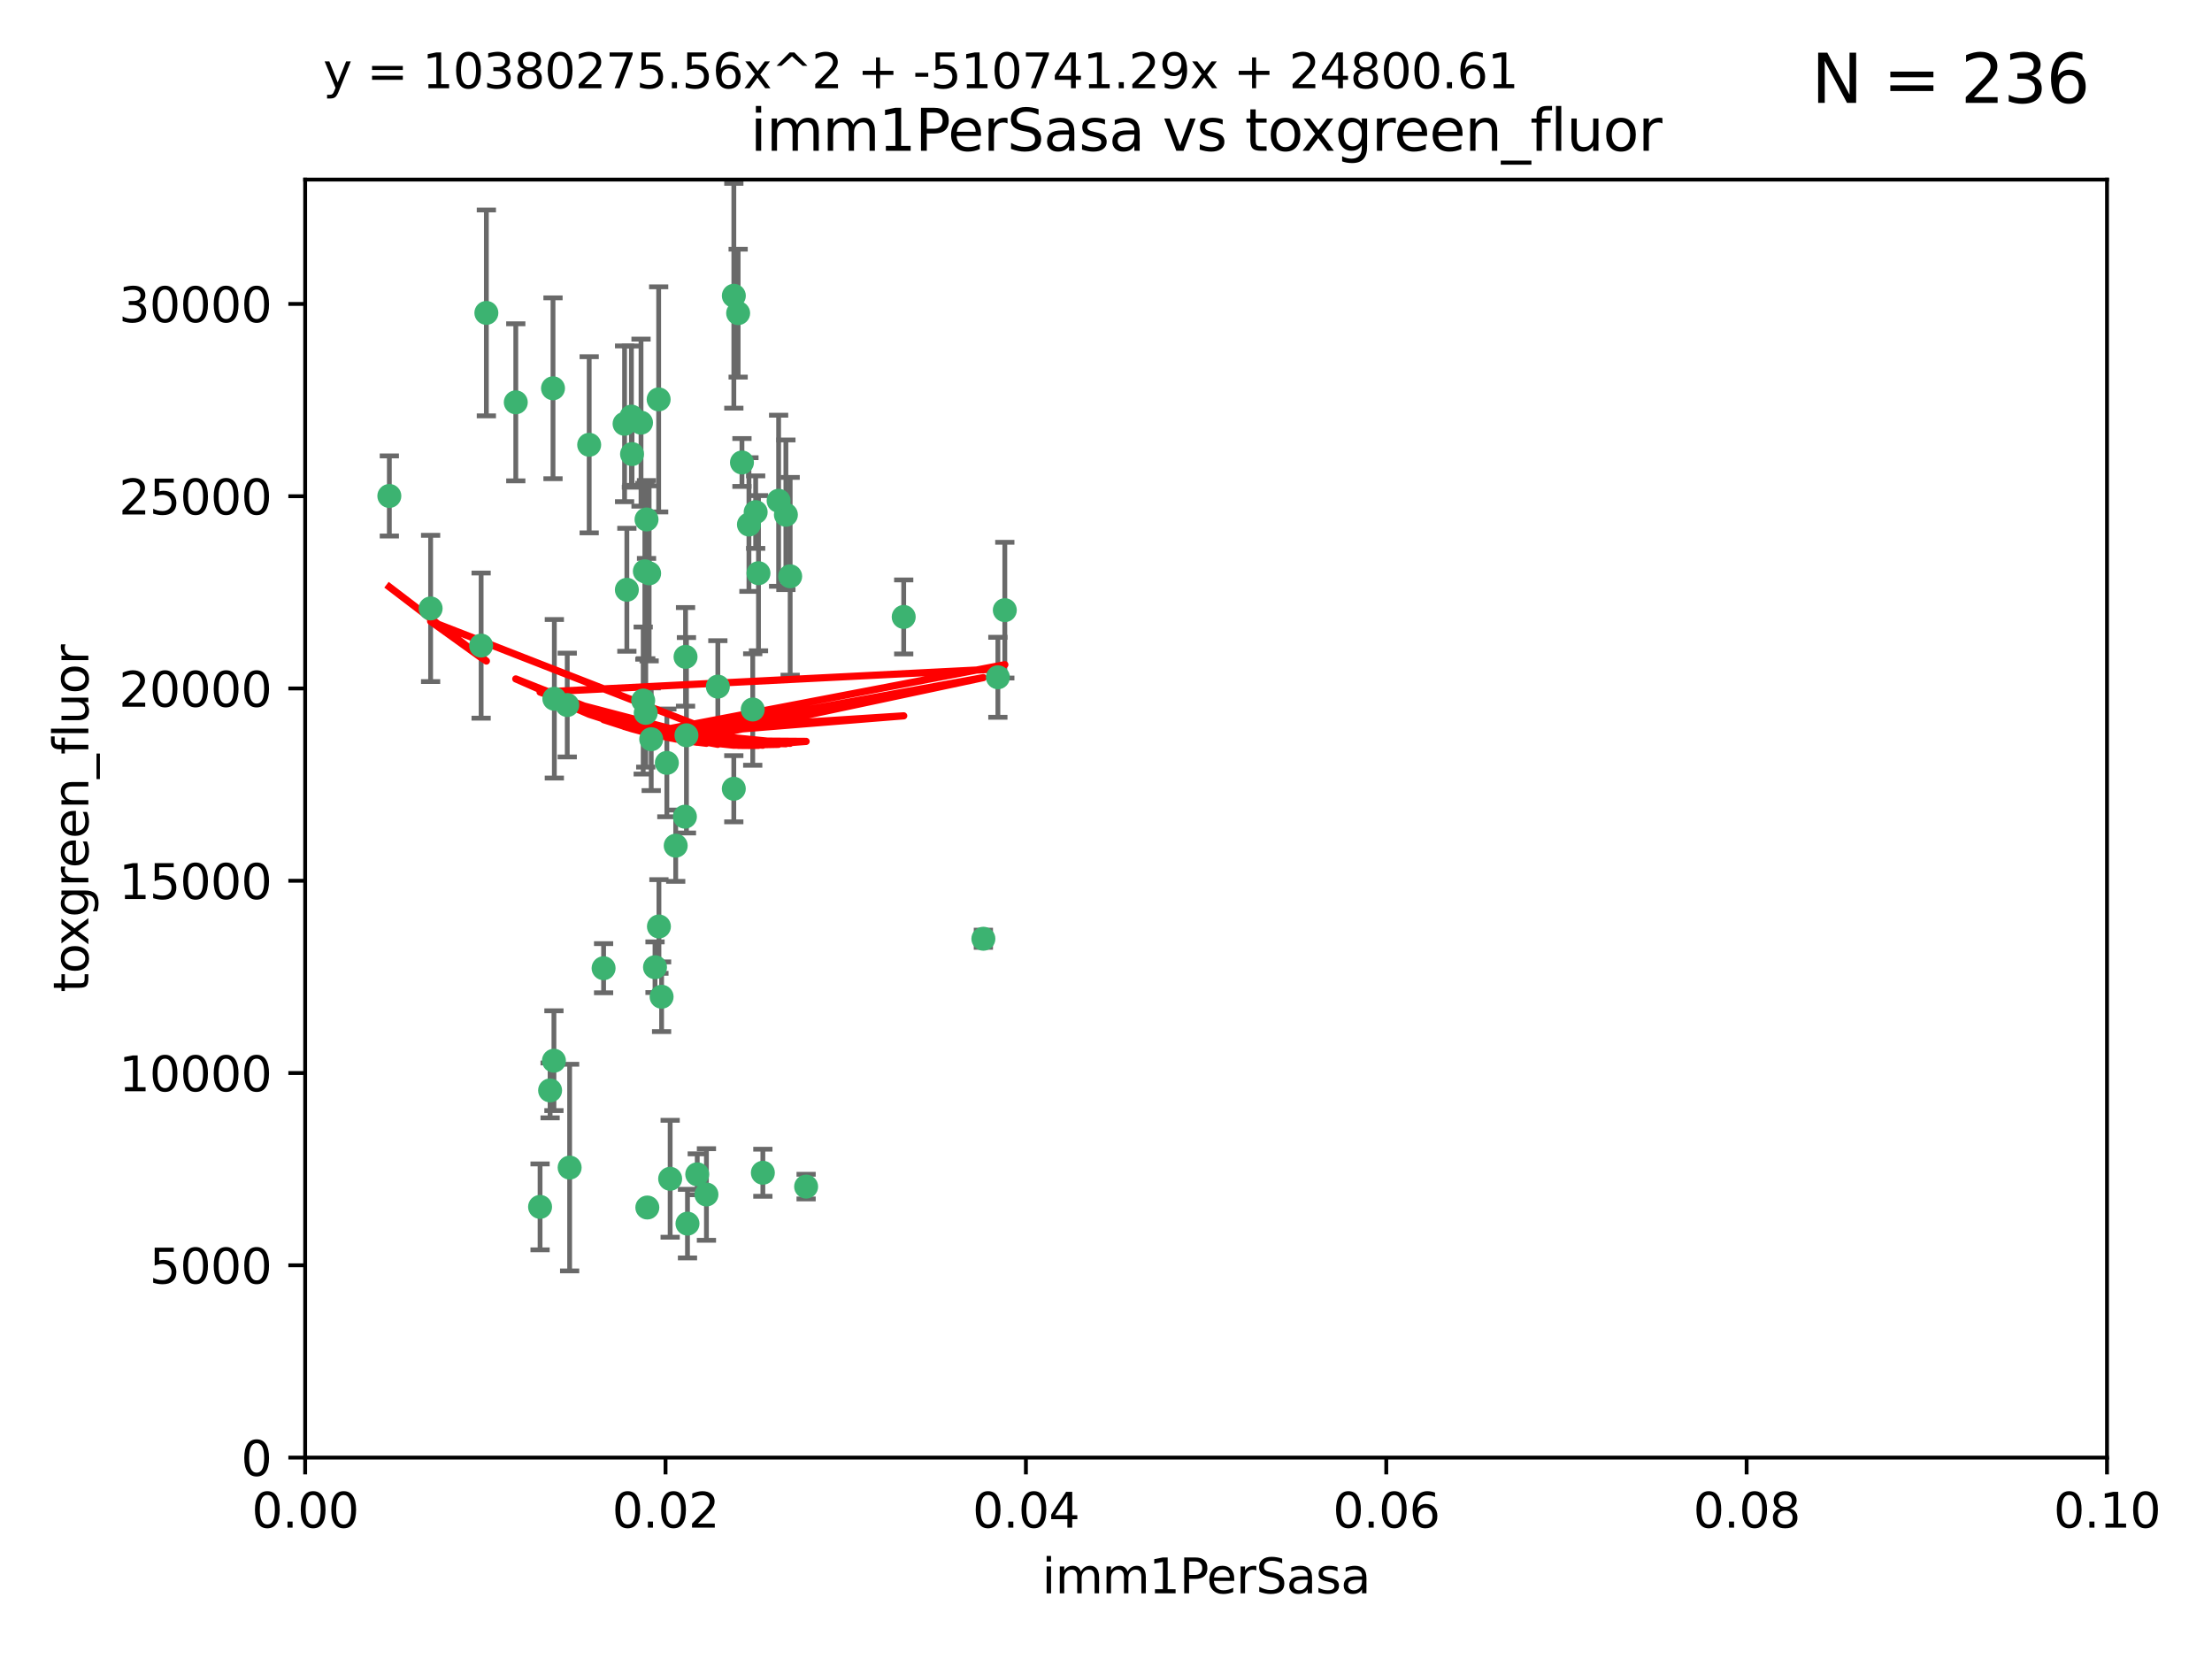 <?xml version="1.0" encoding="utf-8" standalone="no"?>
<!DOCTYPE svg PUBLIC "-//W3C//DTD SVG 1.1//EN"
  "http://www.w3.org/Graphics/SVG/1.1/DTD/svg11.dtd">
<svg xmlns:xlink="http://www.w3.org/1999/xlink" width="460.8pt" height="345.6pt" viewBox="0 0 460.8 345.6" xmlns="http://www.w3.org/2000/svg" version="1.1">
 <defs>
  <style type="text/css">*{stroke-linejoin: round; stroke-linecap: butt}</style>
 </defs>
 <g id="figure_1">
  <g id="patch_1">
   <path d="M 0 345.6 
L 460.8 345.6 
L 460.8 0 
L 0 0 
z
" style="fill: #ffffff"/>
  </g>
  <g id="axes_1">
   <g id="patch_2">
    <path d="M 63.571 303.64 
L 438.93 303.64 
L 438.93 37.411 
L 63.571 37.411 
z
" style="fill: #ffffff"/>
   </g>
   <g id="PathCollection_1">
    <defs>
     <path id="m5481ff909d" d="M 0 1.118 
C 0.297 1.118 0.581 1 0.791 0.791 
C 1 0.581 1.118 0.297 1.118 0 
C 1.118 -0.297 1 -0.581 0.791 -0.791 
C 0.581 -1 0.297 -1.118 0 -1.118 
C -0.297 -1.118 -0.581 -1 -0.791 -0.791 
C -1 -0.581 -1.118 -0.297 -1.118 0 
C -1.118 0.297 -1 0.581 -0.791 0.791 
C -0.581 1 -0.297 1.118 0 1.118 
z
" style="stroke: #3cb371"/>
    </defs>
    <g clip-path="url(#p8c38cd31a0)">
     <use xlink:href="#m5481ff909d" x="81.107" y="103.319" style="fill: #3cb371; stroke: #3cb371"/>
     <use xlink:href="#m5481ff909d" x="101.319" y="65.184" style="fill: #3cb371; stroke: #3cb371"/>
     <use xlink:href="#m5481ff909d" x="100.227" y="134.491" style="fill: #3cb371; stroke: #3cb371"/>
     <use xlink:href="#m5481ff909d" x="89.706" y="126.749" style="fill: #3cb371; stroke: #3cb371"/>
     <use xlink:href="#m5481ff909d" x="156.017" y="109.268" style="fill: #3cb371; stroke: #3cb371"/>
     <use xlink:href="#m5481ff909d" x="137.211" y="83.201" style="fill: #3cb371; stroke: #3cb371"/>
     <use xlink:href="#m5481ff909d" x="107.447" y="83.811" style="fill: #3cb371; stroke: #3cb371"/>
     <use xlink:href="#m5481ff909d" x="130.11" y="88.286" style="fill: #3cb371; stroke: #3cb371"/>
     <use xlink:href="#m5481ff909d" x="149.54" y="143.039" style="fill: #3cb371; stroke: #3cb371"/>
     <use xlink:href="#m5481ff909d" x="130.587" y="122.859" style="fill: #3cb371; stroke: #3cb371"/>
     <use xlink:href="#m5481ff909d" x="164.607" y="120.054" style="fill: #3cb371; stroke: #3cb371"/>
     <use xlink:href="#m5481ff909d" x="134.683" y="108.214" style="fill: #3cb371; stroke: #3cb371"/>
     <use xlink:href="#m5481ff909d" x="162.201" y="104.315" style="fill: #3cb371; stroke: #3cb371"/>
     <use xlink:href="#m5481ff909d" x="152.872" y="61.614" style="fill: #3cb371; stroke: #3cb371"/>
     <use xlink:href="#m5481ff909d" x="133.991" y="145.935" style="fill: #3cb371; stroke: #3cb371"/>
     <use xlink:href="#m5481ff909d" x="133.537" y="88.045" style="fill: #3cb371; stroke: #3cb371"/>
     <use xlink:href="#m5481ff909d" x="115.202" y="80.887" style="fill: #3cb371; stroke: #3cb371"/>
     <use xlink:href="#m5481ff909d" x="135.226" y="119.44" style="fill: #3cb371; stroke: #3cb371"/>
     <use xlink:href="#m5481ff909d" x="131.665" y="94.593" style="fill: #3cb371; stroke: #3cb371"/>
     <use xlink:href="#m5481ff909d" x="157.418" y="106.684" style="fill: #3cb371; stroke: #3cb371"/>
     <use xlink:href="#m5481ff909d" x="125.739" y="201.695" style="fill: #3cb371; stroke: #3cb371"/>
     <use xlink:href="#m5481ff909d" x="131.536" y="86.787" style="fill: #3cb371; stroke: #3cb371"/>
     <use xlink:href="#m5481ff909d" x="118.666" y="243.228" style="fill: #3cb371; stroke: #3cb371"/>
     <use xlink:href="#m5481ff909d" x="154.563" y="96.341" style="fill: #3cb371; stroke: #3cb371"/>
     <use xlink:href="#m5481ff909d" x="158.007" y="119.409" style="fill: #3cb371; stroke: #3cb371"/>
     <use xlink:href="#m5481ff909d" x="153.769" y="65.233" style="fill: #3cb371; stroke: #3cb371"/>
     <use xlink:href="#m5481ff909d" x="118.169" y="146.874" style="fill: #3cb371; stroke: #3cb371"/>
     <use xlink:href="#m5481ff909d" x="136.451" y="201.487" style="fill: #3cb371; stroke: #3cb371"/>
     <use xlink:href="#m5481ff909d" x="143.216" y="254.906" style="fill: #3cb371; stroke: #3cb371"/>
     <use xlink:href="#m5481ff909d" x="142.811" y="136.835" style="fill: #3cb371; stroke: #3cb371"/>
     <use xlink:href="#m5481ff909d" x="163.716" y="107.234" style="fill: #3cb371; stroke: #3cb371"/>
     <use xlink:href="#m5481ff909d" x="138.918" y="158.921" style="fill: #3cb371; stroke: #3cb371"/>
     <use xlink:href="#m5481ff909d" x="112.506" y="251.417" style="fill: #3cb371; stroke: #3cb371"/>
     <use xlink:href="#m5481ff909d" x="207.877" y="141.091" style="fill: #3cb371; stroke: #3cb371"/>
     <use xlink:href="#m5481ff909d" x="209.321" y="127.107" style="fill: #3cb371; stroke: #3cb371"/>
     <use xlink:href="#m5481ff909d" x="134.851" y="251.547" style="fill: #3cb371; stroke: #3cb371"/>
     <use xlink:href="#m5481ff909d" x="140.762" y="176.169" style="fill: #3cb371; stroke: #3cb371"/>
     <use xlink:href="#m5481ff909d" x="152.865" y="164.309" style="fill: #3cb371; stroke: #3cb371"/>
     <use xlink:href="#m5481ff909d" x="114.597" y="227.152" style="fill: #3cb371; stroke: #3cb371"/>
     <use xlink:href="#m5481ff909d" x="137.267" y="193.002" style="fill: #3cb371; stroke: #3cb371"/>
     <use xlink:href="#m5481ff909d" x="188.259" y="128.518" style="fill: #3cb371; stroke: #3cb371"/>
     <use xlink:href="#m5481ff909d" x="134.52" y="148.507" style="fill: #3cb371; stroke: #3cb371"/>
     <use xlink:href="#m5481ff909d" x="147.163" y="248.836" style="fill: #3cb371; stroke: #3cb371"/>
     <use xlink:href="#m5481ff909d" x="142.999" y="153.171" style="fill: #3cb371; stroke: #3cb371"/>
     <use xlink:href="#m5481ff909d" x="204.855" y="195.558" style="fill: #3cb371; stroke: #3cb371"/>
     <use xlink:href="#m5481ff909d" x="137.823" y="207.64" style="fill: #3cb371; stroke: #3cb371"/>
     <use xlink:href="#m5481ff909d" x="156.807" y="147.801" style="fill: #3cb371; stroke: #3cb371"/>
     <use xlink:href="#m5481ff909d" x="167.929" y="247.192" style="fill: #3cb371; stroke: #3cb371"/>
     <use xlink:href="#m5481ff909d" x="142.68" y="170.133" style="fill: #3cb371; stroke: #3cb371"/>
     <use xlink:href="#m5481ff909d" x="115.394" y="220.964" style="fill: #3cb371; stroke: #3cb371"/>
     <use xlink:href="#m5481ff909d" x="115.48" y="145.567" style="fill: #3cb371; stroke: #3cb371"/>
     <use xlink:href="#m5481ff909d" x="122.738" y="92.655" style="fill: #3cb371; stroke: #3cb371"/>
     <use xlink:href="#m5481ff909d" x="134.334" y="119.004" style="fill: #3cb371; stroke: #3cb371"/>
     <use xlink:href="#m5481ff909d" x="158.917" y="244.305" style="fill: #3cb371; stroke: #3cb371"/>
     <use xlink:href="#m5481ff909d" x="139.605" y="245.561" style="fill: #3cb371; stroke: #3cb371"/>
     <use xlink:href="#m5481ff909d" x="145.249" y="244.625" style="fill: #3cb371; stroke: #3cb371"/>
     <use xlink:href="#m5481ff909d" x="135.66" y="153.996" style="fill: #3cb371; stroke: #3cb371"/>
    </g>
   </g>
   <g id="matplotlib.axis_1">
    <g id="xtick_1">
     <g id="line2d_1">
      <defs>
       <path id="mabc8b69a70" d="M 0 0 
L 0 3.5 
" style="stroke: #000000; stroke-width: 0.8"/>
      </defs>
      <g>
       <use xlink:href="#mabc8b69a70" x="63.571" y="303.64" style="stroke: #000000; stroke-width: 0.8"/>
      </g>
     </g>
     <g id="text_1">
      <!-- 0.00 -->
      <g transform="translate(52.438 318.238)scale(0.1 -0.1)">
       <defs>
        <path id="DejaVuSans-30" d="M 2034 4250 
Q 1547 4250 1301 3770 
Q 1056 3291 1056 2328 
Q 1056 1369 1301 889 
Q 1547 409 2034 409 
Q 2525 409 2770 889 
Q 3016 1369 3016 2328 
Q 3016 3291 2770 3770 
Q 2525 4250 2034 4250 
z
M 2034 4750 
Q 2819 4750 3233 4129 
Q 3647 3509 3647 2328 
Q 3647 1150 3233 529 
Q 2819 -91 2034 -91 
Q 1250 -91 836 529 
Q 422 1150 422 2328 
Q 422 3509 836 4129 
Q 1250 4750 2034 4750 
z
" transform="scale(0.016)"/>
        <path id="DejaVuSans-2e" d="M 684 794 
L 1344 794 
L 1344 0 
L 684 0 
L 684 794 
z
" transform="scale(0.016)"/>
       </defs>
       <use xlink:href="#DejaVuSans-30"/>
       <use xlink:href="#DejaVuSans-2e" x="63.623"/>
       <use xlink:href="#DejaVuSans-30" x="95.41"/>
       <use xlink:href="#DejaVuSans-30" x="159.033"/>
      </g>
     </g>
    </g>
    <g id="xtick_2">
     <g id="line2d_2">
      <g>
       <use xlink:href="#mabc8b69a70" x="138.643" y="303.64" style="stroke: #000000; stroke-width: 0.8"/>
      </g>
     </g>
     <g id="text_2">
      <!-- 0.02 -->
      <g transform="translate(127.51 318.238)scale(0.1 -0.1)">
       <defs>
        <path id="DejaVuSans-32" d="M 1228 531 
L 3431 531 
L 3431 0 
L 469 0 
L 469 531 
Q 828 903 1448 1529 
Q 2069 2156 2228 2338 
Q 2531 2678 2651 2914 
Q 2772 3150 2772 3378 
Q 2772 3750 2511 3984 
Q 2250 4219 1831 4219 
Q 1534 4219 1204 4116 
Q 875 4013 500 3803 
L 500 4441 
Q 881 4594 1212 4672 
Q 1544 4750 1819 4750 
Q 2544 4750 2975 4387 
Q 3406 4025 3406 3419 
Q 3406 3131 3298 2873 
Q 3191 2616 2906 2266 
Q 2828 2175 2409 1742 
Q 1991 1309 1228 531 
z
" transform="scale(0.016)"/>
       </defs>
       <use xlink:href="#DejaVuSans-30"/>
       <use xlink:href="#DejaVuSans-2e" x="63.623"/>
       <use xlink:href="#DejaVuSans-30" x="95.41"/>
       <use xlink:href="#DejaVuSans-32" x="159.033"/>
      </g>
     </g>
    </g>
    <g id="xtick_3">
     <g id="line2d_3">
      <g>
       <use xlink:href="#mabc8b69a70" x="213.715" y="303.64" style="stroke: #000000; stroke-width: 0.8"/>
      </g>
     </g>
     <g id="text_3">
      <!-- 0.04 -->
      <g transform="translate(202.582 318.238)scale(0.1 -0.1)">
       <defs>
        <path id="DejaVuSans-34" d="M 2419 4116 
L 825 1625 
L 2419 1625 
L 2419 4116 
z
M 2253 4666 
L 3047 4666 
L 3047 1625 
L 3713 1625 
L 3713 1100 
L 3047 1100 
L 3047 0 
L 2419 0 
L 2419 1100 
L 313 1100 
L 313 1709 
L 2253 4666 
z
" transform="scale(0.016)"/>
       </defs>
       <use xlink:href="#DejaVuSans-30"/>
       <use xlink:href="#DejaVuSans-2e" x="63.623"/>
       <use xlink:href="#DejaVuSans-30" x="95.41"/>
       <use xlink:href="#DejaVuSans-34" x="159.033"/>
      </g>
     </g>
    </g>
    <g id="xtick_4">
     <g id="line2d_4">
      <g>
       <use xlink:href="#mabc8b69a70" x="288.786" y="303.64" style="stroke: #000000; stroke-width: 0.8"/>
      </g>
     </g>
     <g id="text_4">
      <!-- 0.06 -->
      <g transform="translate(277.654 318.238)scale(0.1 -0.1)">
       <defs>
        <path id="DejaVuSans-36" d="M 2113 2584 
Q 1688 2584 1439 2293 
Q 1191 2003 1191 1497 
Q 1191 994 1439 701 
Q 1688 409 2113 409 
Q 2538 409 2786 701 
Q 3034 994 3034 1497 
Q 3034 2003 2786 2293 
Q 2538 2584 2113 2584 
z
M 3366 4563 
L 3366 3988 
Q 3128 4100 2886 4159 
Q 2644 4219 2406 4219 
Q 1781 4219 1451 3797 
Q 1122 3375 1075 2522 
Q 1259 2794 1537 2939 
Q 1816 3084 2150 3084 
Q 2853 3084 3261 2657 
Q 3669 2231 3669 1497 
Q 3669 778 3244 343 
Q 2819 -91 2113 -91 
Q 1303 -91 875 529 
Q 447 1150 447 2328 
Q 447 3434 972 4092 
Q 1497 4750 2381 4750 
Q 2619 4750 2861 4703 
Q 3103 4656 3366 4563 
z
" transform="scale(0.016)"/>
       </defs>
       <use xlink:href="#DejaVuSans-30"/>
       <use xlink:href="#DejaVuSans-2e" x="63.623"/>
       <use xlink:href="#DejaVuSans-30" x="95.41"/>
       <use xlink:href="#DejaVuSans-36" x="159.033"/>
      </g>
     </g>
    </g>
    <g id="xtick_5">
     <g id="line2d_5">
      <g>
       <use xlink:href="#mabc8b69a70" x="363.858" y="303.64" style="stroke: #000000; stroke-width: 0.8"/>
      </g>
     </g>
     <g id="text_5">
      <!-- 0.08 -->
      <g transform="translate(352.725 318.238)scale(0.1 -0.1)">
       <defs>
        <path id="DejaVuSans-38" d="M 2034 2216 
Q 1584 2216 1326 1975 
Q 1069 1734 1069 1313 
Q 1069 891 1326 650 
Q 1584 409 2034 409 
Q 2484 409 2743 651 
Q 3003 894 3003 1313 
Q 3003 1734 2745 1975 
Q 2488 2216 2034 2216 
z
M 1403 2484 
Q 997 2584 770 2862 
Q 544 3141 544 3541 
Q 544 4100 942 4425 
Q 1341 4750 2034 4750 
Q 2731 4750 3128 4425 
Q 3525 4100 3525 3541 
Q 3525 3141 3298 2862 
Q 3072 2584 2669 2484 
Q 3125 2378 3379 2068 
Q 3634 1759 3634 1313 
Q 3634 634 3220 271 
Q 2806 -91 2034 -91 
Q 1263 -91 848 271 
Q 434 634 434 1313 
Q 434 1759 690 2068 
Q 947 2378 1403 2484 
z
M 1172 3481 
Q 1172 3119 1398 2916 
Q 1625 2713 2034 2713 
Q 2441 2713 2670 2916 
Q 2900 3119 2900 3481 
Q 2900 3844 2670 4047 
Q 2441 4250 2034 4250 
Q 1625 4250 1398 4047 
Q 1172 3844 1172 3481 
z
" transform="scale(0.016)"/>
       </defs>
       <use xlink:href="#DejaVuSans-30"/>
       <use xlink:href="#DejaVuSans-2e" x="63.623"/>
       <use xlink:href="#DejaVuSans-30" x="95.41"/>
       <use xlink:href="#DejaVuSans-38" x="159.033"/>
      </g>
     </g>
    </g>
    <g id="xtick_6">
     <g id="line2d_6">
      <g>
       <use xlink:href="#mabc8b69a70" x="438.93" y="303.64" style="stroke: #000000; stroke-width: 0.8"/>
      </g>
     </g>
     <g id="text_6">
      <!-- 0.10 -->
      <g transform="translate(427.797 318.238)scale(0.1 -0.1)">
       <defs>
        <path id="DejaVuSans-31" d="M 794 531 
L 1825 531 
L 1825 4091 
L 703 3866 
L 703 4441 
L 1819 4666 
L 2450 4666 
L 2450 531 
L 3481 531 
L 3481 0 
L 794 0 
L 794 531 
z
" transform="scale(0.016)"/>
       </defs>
       <use xlink:href="#DejaVuSans-30"/>
       <use xlink:href="#DejaVuSans-2e" x="63.623"/>
       <use xlink:href="#DejaVuSans-31" x="95.41"/>
       <use xlink:href="#DejaVuSans-30" x="159.033"/>
      </g>
     </g>
    </g>
    <g id="text_7">
     <!-- imm1PerSasa -->
     <g transform="translate(217.067 331.917)scale(0.1 -0.1)">
      <defs>
       <path id="DejaVuSans-69" d="M 603 3500 
L 1178 3500 
L 1178 0 
L 603 0 
L 603 3500 
z
M 603 4863 
L 1178 4863 
L 1178 4134 
L 603 4134 
L 603 4863 
z
" transform="scale(0.016)"/>
       <path id="DejaVuSans-6d" d="M 3328 2828 
Q 3544 3216 3844 3400 
Q 4144 3584 4550 3584 
Q 5097 3584 5394 3201 
Q 5691 2819 5691 2113 
L 5691 0 
L 5113 0 
L 5113 2094 
Q 5113 2597 4934 2840 
Q 4756 3084 4391 3084 
Q 3944 3084 3684 2787 
Q 3425 2491 3425 1978 
L 3425 0 
L 2847 0 
L 2847 2094 
Q 2847 2600 2669 2842 
Q 2491 3084 2119 3084 
Q 1678 3084 1418 2786 
Q 1159 2488 1159 1978 
L 1159 0 
L 581 0 
L 581 3500 
L 1159 3500 
L 1159 2956 
Q 1356 3278 1631 3431 
Q 1906 3584 2284 3584 
Q 2666 3584 2933 3390 
Q 3200 3197 3328 2828 
z
" transform="scale(0.016)"/>
       <path id="DejaVuSans-50" d="M 1259 4147 
L 1259 2394 
L 2053 2394 
Q 2494 2394 2734 2622 
Q 2975 2850 2975 3272 
Q 2975 3691 2734 3919 
Q 2494 4147 2053 4147 
L 1259 4147 
z
M 628 4666 
L 2053 4666 
Q 2838 4666 3239 4311 
Q 3641 3956 3641 3272 
Q 3641 2581 3239 2228 
Q 2838 1875 2053 1875 
L 1259 1875 
L 1259 0 
L 628 0 
L 628 4666 
z
" transform="scale(0.016)"/>
       <path id="DejaVuSans-65" d="M 3597 1894 
L 3597 1613 
L 953 1613 
Q 991 1019 1311 708 
Q 1631 397 2203 397 
Q 2534 397 2845 478 
Q 3156 559 3463 722 
L 3463 178 
Q 3153 47 2828 -22 
Q 2503 -91 2169 -91 
Q 1331 -91 842 396 
Q 353 884 353 1716 
Q 353 2575 817 3079 
Q 1281 3584 2069 3584 
Q 2775 3584 3186 3129 
Q 3597 2675 3597 1894 
z
M 3022 2063 
Q 3016 2534 2758 2815 
Q 2500 3097 2075 3097 
Q 1594 3097 1305 2825 
Q 1016 2553 972 2059 
L 3022 2063 
z
" transform="scale(0.016)"/>
       <path id="DejaVuSans-72" d="M 2631 2963 
Q 2534 3019 2420 3045 
Q 2306 3072 2169 3072 
Q 1681 3072 1420 2755 
Q 1159 2438 1159 1844 
L 1159 0 
L 581 0 
L 581 3500 
L 1159 3500 
L 1159 2956 
Q 1341 3275 1631 3429 
Q 1922 3584 2338 3584 
Q 2397 3584 2469 3576 
Q 2541 3569 2628 3553 
L 2631 2963 
z
" transform="scale(0.016)"/>
       <path id="DejaVuSans-53" d="M 3425 4513 
L 3425 3897 
Q 3066 4069 2747 4153 
Q 2428 4238 2131 4238 
Q 1616 4238 1336 4038 
Q 1056 3838 1056 3469 
Q 1056 3159 1242 3001 
Q 1428 2844 1947 2747 
L 2328 2669 
Q 3034 2534 3370 2195 
Q 3706 1856 3706 1288 
Q 3706 609 3251 259 
Q 2797 -91 1919 -91 
Q 1588 -91 1214 -16 
Q 841 59 441 206 
L 441 856 
Q 825 641 1194 531 
Q 1563 422 1919 422 
Q 2459 422 2753 634 
Q 3047 847 3047 1241 
Q 3047 1584 2836 1778 
Q 2625 1972 2144 2069 
L 1759 2144 
Q 1053 2284 737 2584 
Q 422 2884 422 3419 
Q 422 4038 858 4394 
Q 1294 4750 2059 4750 
Q 2388 4750 2728 4690 
Q 3069 4631 3425 4513 
z
" transform="scale(0.016)"/>
       <path id="DejaVuSans-61" d="M 2194 1759 
Q 1497 1759 1228 1600 
Q 959 1441 959 1056 
Q 959 750 1161 570 
Q 1363 391 1709 391 
Q 2188 391 2477 730 
Q 2766 1069 2766 1631 
L 2766 1759 
L 2194 1759 
z
M 3341 1997 
L 3341 0 
L 2766 0 
L 2766 531 
Q 2569 213 2275 61 
Q 1981 -91 1556 -91 
Q 1019 -91 701 211 
Q 384 513 384 1019 
Q 384 1609 779 1909 
Q 1175 2209 1959 2209 
L 2766 2209 
L 2766 2266 
Q 2766 2663 2505 2880 
Q 2244 3097 1772 3097 
Q 1472 3097 1187 3025 
Q 903 2953 641 2809 
L 641 3341 
Q 956 3463 1253 3523 
Q 1550 3584 1831 3584 
Q 2591 3584 2966 3190 
Q 3341 2797 3341 1997 
z
" transform="scale(0.016)"/>
       <path id="DejaVuSans-73" d="M 2834 3397 
L 2834 2853 
Q 2591 2978 2328 3040 
Q 2066 3103 1784 3103 
Q 1356 3103 1142 2972 
Q 928 2841 928 2578 
Q 928 2378 1081 2264 
Q 1234 2150 1697 2047 
L 1894 2003 
Q 2506 1872 2764 1633 
Q 3022 1394 3022 966 
Q 3022 478 2636 193 
Q 2250 -91 1575 -91 
Q 1294 -91 989 -36 
Q 684 19 347 128 
L 347 722 
Q 666 556 975 473 
Q 1284 391 1588 391 
Q 1994 391 2212 530 
Q 2431 669 2431 922 
Q 2431 1156 2273 1281 
Q 2116 1406 1581 1522 
L 1381 1569 
Q 847 1681 609 1914 
Q 372 2147 372 2553 
Q 372 3047 722 3315 
Q 1072 3584 1716 3584 
Q 2034 3584 2315 3537 
Q 2597 3491 2834 3397 
z
" transform="scale(0.016)"/>
      </defs>
      <use xlink:href="#DejaVuSans-69"/>
      <use xlink:href="#DejaVuSans-6d" x="27.783"/>
      <use xlink:href="#DejaVuSans-6d" x="125.195"/>
      <use xlink:href="#DejaVuSans-31" x="222.607"/>
      <use xlink:href="#DejaVuSans-50" x="286.23"/>
      <use xlink:href="#DejaVuSans-65" x="342.908"/>
      <use xlink:href="#DejaVuSans-72" x="404.432"/>
      <use xlink:href="#DejaVuSans-53" x="445.545"/>
      <use xlink:href="#DejaVuSans-61" x="509.021"/>
      <use xlink:href="#DejaVuSans-73" x="570.301"/>
      <use xlink:href="#DejaVuSans-61" x="622.4"/>
     </g>
    </g>
   </g>
   <g id="matplotlib.axis_2">
    <g id="ytick_1">
     <g id="line2d_7">
      <defs>
       <path id="mc25be6add4" d="M 0 0 
L -3.5 0 
" style="stroke: #000000; stroke-width: 0.8"/>
      </defs>
      <g>
       <use xlink:href="#mc25be6add4" x="63.571" y="303.64" style="stroke: #000000; stroke-width: 0.8"/>
      </g>
     </g>
     <g id="text_8">
      <!-- 0 -->
      <g transform="translate(50.209 307.439)scale(0.1 -0.1)">
       <use xlink:href="#DejaVuSans-30"/>
      </g>
     </g>
    </g>
    <g id="ytick_2">
     <g id="line2d_8">
      <g>
       <use xlink:href="#mc25be6add4" x="63.571" y="263.586" style="stroke: #000000; stroke-width: 0.8"/>
      </g>
     </g>
     <g id="text_9">
      <!-- 5000 -->
      <g transform="translate(31.121 267.385)scale(0.1 -0.1)">
       <defs>
        <path id="DejaVuSans-35" d="M 691 4666 
L 3169 4666 
L 3169 4134 
L 1269 4134 
L 1269 2991 
Q 1406 3038 1543 3061 
Q 1681 3084 1819 3084 
Q 2600 3084 3056 2656 
Q 3513 2228 3513 1497 
Q 3513 744 3044 326 
Q 2575 -91 1722 -91 
Q 1428 -91 1123 -41 
Q 819 9 494 109 
L 494 744 
Q 775 591 1075 516 
Q 1375 441 1709 441 
Q 2250 441 2565 725 
Q 2881 1009 2881 1497 
Q 2881 1984 2565 2268 
Q 2250 2553 1709 2553 
Q 1456 2553 1204 2497 
Q 953 2441 691 2322 
L 691 4666 
z
" transform="scale(0.016)"/>
       </defs>
       <use xlink:href="#DejaVuSans-35"/>
       <use xlink:href="#DejaVuSans-30" x="63.623"/>
       <use xlink:href="#DejaVuSans-30" x="127.246"/>
       <use xlink:href="#DejaVuSans-30" x="190.869"/>
      </g>
     </g>
    </g>
    <g id="ytick_3">
     <g id="line2d_9">
      <g>
       <use xlink:href="#mc25be6add4" x="63.571" y="223.532" style="stroke: #000000; stroke-width: 0.8"/>
      </g>
     </g>
     <g id="text_10">
      <!-- 10000 -->
      <g transform="translate(24.759 227.331)scale(0.1 -0.1)">
       <use xlink:href="#DejaVuSans-31"/>
       <use xlink:href="#DejaVuSans-30" x="63.623"/>
       <use xlink:href="#DejaVuSans-30" x="127.246"/>
       <use xlink:href="#DejaVuSans-30" x="190.869"/>
       <use xlink:href="#DejaVuSans-30" x="254.492"/>
      </g>
     </g>
    </g>
    <g id="ytick_4">
     <g id="line2d_10">
      <g>
       <use xlink:href="#mc25be6add4" x="63.571" y="183.478" style="stroke: #000000; stroke-width: 0.8"/>
      </g>
     </g>
     <g id="text_11">
      <!-- 15000 -->
      <g transform="translate(24.759 187.278)scale(0.1 -0.1)">
       <use xlink:href="#DejaVuSans-31"/>
       <use xlink:href="#DejaVuSans-35" x="63.623"/>
       <use xlink:href="#DejaVuSans-30" x="127.246"/>
       <use xlink:href="#DejaVuSans-30" x="190.869"/>
       <use xlink:href="#DejaVuSans-30" x="254.492"/>
      </g>
     </g>
    </g>
    <g id="ytick_5">
     <g id="line2d_11">
      <g>
       <use xlink:href="#mc25be6add4" x="63.571" y="143.424" style="stroke: #000000; stroke-width: 0.8"/>
      </g>
     </g>
     <g id="text_12">
      <!-- 20000 -->
      <g transform="translate(24.759 147.224)scale(0.1 -0.1)">
       <use xlink:href="#DejaVuSans-32"/>
       <use xlink:href="#DejaVuSans-30" x="63.623"/>
       <use xlink:href="#DejaVuSans-30" x="127.246"/>
       <use xlink:href="#DejaVuSans-30" x="190.869"/>
       <use xlink:href="#DejaVuSans-30" x="254.492"/>
      </g>
     </g>
    </g>
    <g id="ytick_6">
     <g id="line2d_12">
      <g>
       <use xlink:href="#mc25be6add4" x="63.571" y="103.371" style="stroke: #000000; stroke-width: 0.8"/>
      </g>
     </g>
     <g id="text_13">
      <!-- 25000 -->
      <g transform="translate(24.759 107.17)scale(0.1 -0.1)">
       <use xlink:href="#DejaVuSans-32"/>
       <use xlink:href="#DejaVuSans-35" x="63.623"/>
       <use xlink:href="#DejaVuSans-30" x="127.246"/>
       <use xlink:href="#DejaVuSans-30" x="190.869"/>
       <use xlink:href="#DejaVuSans-30" x="254.492"/>
      </g>
     </g>
    </g>
    <g id="ytick_7">
     <g id="line2d_13">
      <g>
       <use xlink:href="#mc25be6add4" x="63.571" y="63.317" style="stroke: #000000; stroke-width: 0.8"/>
      </g>
     </g>
     <g id="text_14">
      <!-- 30000 -->
      <g transform="translate(24.759 67.116)scale(0.1 -0.1)">
       <defs>
        <path id="DejaVuSans-33" d="M 2597 2516 
Q 3050 2419 3304 2112 
Q 3559 1806 3559 1356 
Q 3559 666 3084 287 
Q 2609 -91 1734 -91 
Q 1441 -91 1130 -33 
Q 819 25 488 141 
L 488 750 
Q 750 597 1062 519 
Q 1375 441 1716 441 
Q 2309 441 2620 675 
Q 2931 909 2931 1356 
Q 2931 1769 2642 2001 
Q 2353 2234 1838 2234 
L 1294 2234 
L 1294 2753 
L 1863 2753 
Q 2328 2753 2575 2939 
Q 2822 3125 2822 3475 
Q 2822 3834 2567 4026 
Q 2313 4219 1838 4219 
Q 1578 4219 1281 4162 
Q 984 4106 628 3988 
L 628 4550 
Q 988 4650 1302 4700 
Q 1616 4750 1894 4750 
Q 2613 4750 3031 4423 
Q 3450 4097 3450 3541 
Q 3450 3153 3228 2886 
Q 3006 2619 2597 2516 
z
" transform="scale(0.016)"/>
       </defs>
       <use xlink:href="#DejaVuSans-33"/>
       <use xlink:href="#DejaVuSans-30" x="63.623"/>
       <use xlink:href="#DejaVuSans-30" x="127.246"/>
       <use xlink:href="#DejaVuSans-30" x="190.869"/>
       <use xlink:href="#DejaVuSans-30" x="254.492"/>
      </g>
     </g>
    </g>
    <g id="text_15">
     <!-- toxgreen_fluor -->
     <g transform="translate(18.401 206.72)rotate(-90)scale(0.1 -0.1)">
      <defs>
       <path id="DejaVuSans-74" d="M 1172 4494 
L 1172 3500 
L 2356 3500 
L 2356 3053 
L 1172 3053 
L 1172 1153 
Q 1172 725 1289 603 
Q 1406 481 1766 481 
L 2356 481 
L 2356 0 
L 1766 0 
Q 1100 0 847 248 
Q 594 497 594 1153 
L 594 3053 
L 172 3053 
L 172 3500 
L 594 3500 
L 594 4494 
L 1172 4494 
z
" transform="scale(0.016)"/>
       <path id="DejaVuSans-6f" d="M 1959 3097 
Q 1497 3097 1228 2736 
Q 959 2375 959 1747 
Q 959 1119 1226 758 
Q 1494 397 1959 397 
Q 2419 397 2687 759 
Q 2956 1122 2956 1747 
Q 2956 2369 2687 2733 
Q 2419 3097 1959 3097 
z
M 1959 3584 
Q 2709 3584 3137 3096 
Q 3566 2609 3566 1747 
Q 3566 888 3137 398 
Q 2709 -91 1959 -91 
Q 1206 -91 779 398 
Q 353 888 353 1747 
Q 353 2609 779 3096 
Q 1206 3584 1959 3584 
z
" transform="scale(0.016)"/>
       <path id="DejaVuSans-78" d="M 3513 3500 
L 2247 1797 
L 3578 0 
L 2900 0 
L 1881 1375 
L 863 0 
L 184 0 
L 1544 1831 
L 300 3500 
L 978 3500 
L 1906 2253 
L 2834 3500 
L 3513 3500 
z
" transform="scale(0.016)"/>
       <path id="DejaVuSans-67" d="M 2906 1791 
Q 2906 2416 2648 2759 
Q 2391 3103 1925 3103 
Q 1463 3103 1205 2759 
Q 947 2416 947 1791 
Q 947 1169 1205 825 
Q 1463 481 1925 481 
Q 2391 481 2648 825 
Q 2906 1169 2906 1791 
z
M 3481 434 
Q 3481 -459 3084 -895 
Q 2688 -1331 1869 -1331 
Q 1566 -1331 1297 -1286 
Q 1028 -1241 775 -1147 
L 775 -588 
Q 1028 -725 1275 -790 
Q 1522 -856 1778 -856 
Q 2344 -856 2625 -561 
Q 2906 -266 2906 331 
L 2906 616 
Q 2728 306 2450 153 
Q 2172 0 1784 0 
Q 1141 0 747 490 
Q 353 981 353 1791 
Q 353 2603 747 3093 
Q 1141 3584 1784 3584 
Q 2172 3584 2450 3431 
Q 2728 3278 2906 2969 
L 2906 3500 
L 3481 3500 
L 3481 434 
z
" transform="scale(0.016)"/>
       <path id="DejaVuSans-6e" d="M 3513 2113 
L 3513 0 
L 2938 0 
L 2938 2094 
Q 2938 2591 2744 2837 
Q 2550 3084 2163 3084 
Q 1697 3084 1428 2787 
Q 1159 2491 1159 1978 
L 1159 0 
L 581 0 
L 581 3500 
L 1159 3500 
L 1159 2956 
Q 1366 3272 1645 3428 
Q 1925 3584 2291 3584 
Q 2894 3584 3203 3211 
Q 3513 2838 3513 2113 
z
" transform="scale(0.016)"/>
       <path id="DejaVuSans-5f" d="M 3263 -1063 
L 3263 -1509 
L -63 -1509 
L -63 -1063 
L 3263 -1063 
z
" transform="scale(0.016)"/>
       <path id="DejaVuSans-66" d="M 2375 4863 
L 2375 4384 
L 1825 4384 
Q 1516 4384 1395 4259 
Q 1275 4134 1275 3809 
L 1275 3500 
L 2222 3500 
L 2222 3053 
L 1275 3053 
L 1275 0 
L 697 0 
L 697 3053 
L 147 3053 
L 147 3500 
L 697 3500 
L 697 3744 
Q 697 4328 969 4595 
Q 1241 4863 1831 4863 
L 2375 4863 
z
" transform="scale(0.016)"/>
       <path id="DejaVuSans-6c" d="M 603 4863 
L 1178 4863 
L 1178 0 
L 603 0 
L 603 4863 
z
" transform="scale(0.016)"/>
       <path id="DejaVuSans-75" d="M 544 1381 
L 544 3500 
L 1119 3500 
L 1119 1403 
Q 1119 906 1312 657 
Q 1506 409 1894 409 
Q 2359 409 2629 706 
Q 2900 1003 2900 1516 
L 2900 3500 
L 3475 3500 
L 3475 0 
L 2900 0 
L 2900 538 
Q 2691 219 2414 64 
Q 2138 -91 1772 -91 
Q 1169 -91 856 284 
Q 544 659 544 1381 
z
M 1991 3584 
L 1991 3584 
z
" transform="scale(0.016)"/>
      </defs>
      <use xlink:href="#DejaVuSans-74"/>
      <use xlink:href="#DejaVuSans-6f" x="39.209"/>
      <use xlink:href="#DejaVuSans-78" x="97.266"/>
      <use xlink:href="#DejaVuSans-67" x="156.445"/>
      <use xlink:href="#DejaVuSans-72" x="219.922"/>
      <use xlink:href="#DejaVuSans-65" x="258.785"/>
      <use xlink:href="#DejaVuSans-65" x="320.309"/>
      <use xlink:href="#DejaVuSans-6e" x="381.832"/>
      <use xlink:href="#DejaVuSans-5f" x="445.211"/>
      <use xlink:href="#DejaVuSans-66" x="495.211"/>
      <use xlink:href="#DejaVuSans-6c" x="530.416"/>
      <use xlink:href="#DejaVuSans-75" x="558.199"/>
      <use xlink:href="#DejaVuSans-6f" x="621.578"/>
      <use xlink:href="#DejaVuSans-72" x="682.76"/>
     </g>
    </g>
   </g>
   <g id="LineCollection_1">
    <path d="M 81.107 111.662 
L 81.107 94.976 
" clip-path="url(#p8c38cd31a0)" style="fill: none; stroke: #696969"/>
    <path d="M 101.319 86.629 
L 101.319 43.739 
" clip-path="url(#p8c38cd31a0)" style="fill: none; stroke: #696969"/>
    <path d="M 100.227 149.606 
L 100.227 119.375 
" clip-path="url(#p8c38cd31a0)" style="fill: none; stroke: #696969"/>
    <path d="M 89.706 141.983 
L 89.706 111.515 
" clip-path="url(#p8c38cd31a0)" style="fill: none; stroke: #696969"/>
    <path d="M 156.017 123.191 
L 156.017 95.346 
" clip-path="url(#p8c38cd31a0)" style="fill: none; stroke: #696969"/>
    <path d="M 137.211 106.648 
L 137.211 59.753 
" clip-path="url(#p8c38cd31a0)" style="fill: none; stroke: #696969"/>
    <path d="M 107.447 100.173 
L 107.447 67.45 
" clip-path="url(#p8c38cd31a0)" style="fill: none; stroke: #696969"/>
    <path d="M 130.11 104.51 
L 130.11 72.063 
" clip-path="url(#p8c38cd31a0)" style="fill: none; stroke: #696969"/>
    <path d="M 149.54 152.61 
L 149.54 133.468 
" clip-path="url(#p8c38cd31a0)" style="fill: none; stroke: #696969"/>
    <path d="M 130.587 135.667 
L 130.587 110.051 
" clip-path="url(#p8c38cd31a0)" style="fill: none; stroke: #696969"/>
    <path d="M 164.607 140.659 
L 164.607 99.45 
" clip-path="url(#p8c38cd31a0)" style="fill: none; stroke: #696969"/>
    <path d="M 134.683 116.326 
L 134.683 100.101 
" clip-path="url(#p8c38cd31a0)" style="fill: none; stroke: #696969"/>
    <path d="M 162.201 122.133 
L 162.201 86.497 
" clip-path="url(#p8c38cd31a0)" style="fill: none; stroke: #696969"/>
    <path d="M 152.872 85.029 
L 152.872 38.199 
" clip-path="url(#p8c38cd31a0)" style="fill: none; stroke: #696969"/>
    <path d="M 133.991 161.248 
L 133.991 130.622 
" clip-path="url(#p8c38cd31a0)" style="fill: none; stroke: #696969"/>
    <path d="M 133.537 105.444 
L 133.537 70.646 
" clip-path="url(#p8c38cd31a0)" style="fill: none; stroke: #696969"/>
    <path d="M 115.202 99.727 
L 115.202 62.047 
" clip-path="url(#p8c38cd31a0)" style="fill: none; stroke: #696969"/>
    <path d="M 135.226 137.675 
L 135.226 101.206 
" clip-path="url(#p8c38cd31a0)" style="fill: none; stroke: #696969"/>
    <path d="M 131.665 101.108 
L 131.665 88.078 
" clip-path="url(#p8c38cd31a0)" style="fill: none; stroke: #696969"/>
    <path d="M 157.418 114.235 
L 157.418 99.134 
" clip-path="url(#p8c38cd31a0)" style="fill: none; stroke: #696969"/>
    <path d="M 125.739 206.809 
L 125.739 196.58 
" clip-path="url(#p8c38cd31a0)" style="fill: none; stroke: #696969"/>
    <path d="M 131.536 101.495 
L 131.536 72.08 
" clip-path="url(#p8c38cd31a0)" style="fill: none; stroke: #696969"/>
    <path d="M 118.666 264.748 
L 118.666 221.708 
" clip-path="url(#p8c38cd31a0)" style="fill: none; stroke: #696969"/>
    <path d="M 154.563 101.329 
L 154.563 91.353 
" clip-path="url(#p8c38cd31a0)" style="fill: none; stroke: #696969"/>
    <path d="M 158.007 135.574 
L 158.007 103.243 
" clip-path="url(#p8c38cd31a0)" style="fill: none; stroke: #696969"/>
    <path d="M 153.769 78.556 
L 153.769 51.911 
" clip-path="url(#p8c38cd31a0)" style="fill: none; stroke: #696969"/>
    <path d="M 118.169 157.684 
L 118.169 136.065 
" clip-path="url(#p8c38cd31a0)" style="fill: none; stroke: #696969"/>
    <path d="M 136.451 206.761 
L 136.451 196.213 
" clip-path="url(#p8c38cd31a0)" style="fill: none; stroke: #696969"/>
    <path d="M 143.216 262.048 
L 143.216 247.764 
" clip-path="url(#p8c38cd31a0)" style="fill: none; stroke: #696969"/>
    <path d="M 142.811 147.104 
L 142.811 126.566 
" clip-path="url(#p8c38cd31a0)" style="fill: none; stroke: #696969"/>
    <path d="M 163.716 122.819 
L 163.716 91.649 
" clip-path="url(#p8c38cd31a0)" style="fill: none; stroke: #696969"/>
    <path d="M 138.918 170.147 
L 138.918 147.694 
" clip-path="url(#p8c38cd31a0)" style="fill: none; stroke: #696969"/>
    <path d="M 112.506 260.365 
L 112.506 242.469 
" clip-path="url(#p8c38cd31a0)" style="fill: none; stroke: #696969"/>
    <path d="M 207.877 149.421 
L 207.877 132.76 
" clip-path="url(#p8c38cd31a0)" style="fill: none; stroke: #696969"/>
    <path d="M 209.321 141.248 
L 209.321 112.967 
" clip-path="url(#p8c38cd31a0)" style="fill: none; stroke: #696969"/>
    <path d="M 134.851 252.228 
L 134.851 250.867 
" clip-path="url(#p8c38cd31a0)" style="fill: none; stroke: #696969"/>
    <path d="M 140.762 183.597 
L 140.762 168.741 
" clip-path="url(#p8c38cd31a0)" style="fill: none; stroke: #696969"/>
    <path d="M 152.865 171.2 
L 152.865 157.418 
" clip-path="url(#p8c38cd31a0)" style="fill: none; stroke: #696969"/>
    <path d="M 114.597 232.87 
L 114.597 221.434 
" clip-path="url(#p8c38cd31a0)" style="fill: none; stroke: #696969"/>
    <path d="M 137.267 202.754 
L 137.267 183.249 
" clip-path="url(#p8c38cd31a0)" style="fill: none; stroke: #696969"/>
    <path d="M 188.259 136.228 
L 188.259 120.808 
" clip-path="url(#p8c38cd31a0)" style="fill: none; stroke: #696969"/>
    <path d="M 134.52 159.798 
L 134.52 137.216 
" clip-path="url(#p8c38cd31a0)" style="fill: none; stroke: #696969"/>
    <path d="M 147.163 258.377 
L 147.163 239.295 
" clip-path="url(#p8c38cd31a0)" style="fill: none; stroke: #696969"/>
    <path d="M 142.999 173.526 
L 142.999 132.815 
" clip-path="url(#p8c38cd31a0)" style="fill: none; stroke: #696969"/>
    <path d="M 204.855 197.349 
L 204.855 193.767 
" clip-path="url(#p8c38cd31a0)" style="fill: none; stroke: #696969"/>
    <path d="M 137.823 214.898 
L 137.823 200.382 
" clip-path="url(#p8c38cd31a0)" style="fill: none; stroke: #696969"/>
    <path d="M 156.807 159.413 
L 156.807 136.19 
" clip-path="url(#p8c38cd31a0)" style="fill: none; stroke: #696969"/>
    <path d="M 167.929 249.762 
L 167.929 244.622 
" clip-path="url(#p8c38cd31a0)" style="fill: none; stroke: #696969"/>
    <path d="M 142.68 170.88 
L 142.68 169.387 
" clip-path="url(#p8c38cd31a0)" style="fill: none; stroke: #696969"/>
    <path d="M 115.394 231.359 
L 115.394 210.569 
" clip-path="url(#p8c38cd31a0)" style="fill: none; stroke: #696969"/>
    <path d="M 115.48 162.081 
L 115.48 129.053 
" clip-path="url(#p8c38cd31a0)" style="fill: none; stroke: #696969"/>
    <path d="M 122.738 111.003 
L 122.738 74.306 
" clip-path="url(#p8c38cd31a0)" style="fill: none; stroke: #696969"/>
    <path d="M 134.334 137.321 
L 134.334 100.688 
" clip-path="url(#p8c38cd31a0)" style="fill: none; stroke: #696969"/>
    <path d="M 158.917 249.207 
L 158.917 239.402 
" clip-path="url(#p8c38cd31a0)" style="fill: none; stroke: #696969"/>
    <path d="M 139.605 257.737 
L 139.605 233.384 
" clip-path="url(#p8c38cd31a0)" style="fill: none; stroke: #696969"/>
    <path d="M 145.249 248.883 
L 145.249 240.367 
" clip-path="url(#p8c38cd31a0)" style="fill: none; stroke: #696969"/>
    <path d="M 135.66 164.686 
L 135.66 143.305 
" clip-path="url(#p8c38cd31a0)" style="fill: none; stroke: #696969"/>
   </g>
   <g id="line2d_14">
    <defs>
     <path id="mba814c94a0" d="M 2 0 
L -2 -0 
" style="stroke: #696969"/>
    </defs>
    <g clip-path="url(#p8c38cd31a0)">
     <use xlink:href="#mba814c94a0" x="81.107" y="111.662" style="fill: #696969; stroke: #696969"/>
     <use xlink:href="#mba814c94a0" x="101.319" y="86.629" style="fill: #696969; stroke: #696969"/>
     <use xlink:href="#mba814c94a0" x="100.227" y="149.606" style="fill: #696969; stroke: #696969"/>
     <use xlink:href="#mba814c94a0" x="89.706" y="141.983" style="fill: #696969; stroke: #696969"/>
     <use xlink:href="#mba814c94a0" x="156.017" y="123.191" style="fill: #696969; stroke: #696969"/>
     <use xlink:href="#mba814c94a0" x="137.211" y="106.648" style="fill: #696969; stroke: #696969"/>
     <use xlink:href="#mba814c94a0" x="107.447" y="100.173" style="fill: #696969; stroke: #696969"/>
     <use xlink:href="#mba814c94a0" x="130.11" y="104.51" style="fill: #696969; stroke: #696969"/>
     <use xlink:href="#mba814c94a0" x="149.54" y="152.61" style="fill: #696969; stroke: #696969"/>
     <use xlink:href="#mba814c94a0" x="130.587" y="135.667" style="fill: #696969; stroke: #696969"/>
     <use xlink:href="#mba814c94a0" x="164.607" y="140.659" style="fill: #696969; stroke: #696969"/>
     <use xlink:href="#mba814c94a0" x="134.683" y="116.326" style="fill: #696969; stroke: #696969"/>
     <use xlink:href="#mba814c94a0" x="162.201" y="122.133" style="fill: #696969; stroke: #696969"/>
     <use xlink:href="#mba814c94a0" x="152.872" y="85.029" style="fill: #696969; stroke: #696969"/>
     <use xlink:href="#mba814c94a0" x="133.991" y="161.248" style="fill: #696969; stroke: #696969"/>
     <use xlink:href="#mba814c94a0" x="133.537" y="105.444" style="fill: #696969; stroke: #696969"/>
     <use xlink:href="#mba814c94a0" x="115.202" y="99.727" style="fill: #696969; stroke: #696969"/>
     <use xlink:href="#mba814c94a0" x="135.226" y="137.675" style="fill: #696969; stroke: #696969"/>
     <use xlink:href="#mba814c94a0" x="131.665" y="101.108" style="fill: #696969; stroke: #696969"/>
     <use xlink:href="#mba814c94a0" x="157.418" y="114.235" style="fill: #696969; stroke: #696969"/>
     <use xlink:href="#mba814c94a0" x="125.739" y="206.809" style="fill: #696969; stroke: #696969"/>
     <use xlink:href="#mba814c94a0" x="131.536" y="101.495" style="fill: #696969; stroke: #696969"/>
     <use xlink:href="#mba814c94a0" x="118.666" y="264.748" style="fill: #696969; stroke: #696969"/>
     <use xlink:href="#mba814c94a0" x="154.563" y="101.329" style="fill: #696969; stroke: #696969"/>
     <use xlink:href="#mba814c94a0" x="158.007" y="135.574" style="fill: #696969; stroke: #696969"/>
     <use xlink:href="#mba814c94a0" x="153.769" y="78.556" style="fill: #696969; stroke: #696969"/>
     <use xlink:href="#mba814c94a0" x="118.169" y="157.684" style="fill: #696969; stroke: #696969"/>
     <use xlink:href="#mba814c94a0" x="136.451" y="206.761" style="fill: #696969; stroke: #696969"/>
     <use xlink:href="#mba814c94a0" x="143.216" y="262.048" style="fill: #696969; stroke: #696969"/>
     <use xlink:href="#mba814c94a0" x="142.811" y="147.104" style="fill: #696969; stroke: #696969"/>
     <use xlink:href="#mba814c94a0" x="163.716" y="122.819" style="fill: #696969; stroke: #696969"/>
     <use xlink:href="#mba814c94a0" x="138.918" y="170.147" style="fill: #696969; stroke: #696969"/>
     <use xlink:href="#mba814c94a0" x="112.506" y="260.365" style="fill: #696969; stroke: #696969"/>
     <use xlink:href="#mba814c94a0" x="207.877" y="149.421" style="fill: #696969; stroke: #696969"/>
     <use xlink:href="#mba814c94a0" x="209.321" y="141.248" style="fill: #696969; stroke: #696969"/>
     <use xlink:href="#mba814c94a0" x="134.851" y="252.228" style="fill: #696969; stroke: #696969"/>
     <use xlink:href="#mba814c94a0" x="140.762" y="183.597" style="fill: #696969; stroke: #696969"/>
     <use xlink:href="#mba814c94a0" x="152.865" y="171.2" style="fill: #696969; stroke: #696969"/>
     <use xlink:href="#mba814c94a0" x="114.597" y="232.87" style="fill: #696969; stroke: #696969"/>
     <use xlink:href="#mba814c94a0" x="137.267" y="202.754" style="fill: #696969; stroke: #696969"/>
     <use xlink:href="#mba814c94a0" x="188.259" y="136.228" style="fill: #696969; stroke: #696969"/>
     <use xlink:href="#mba814c94a0" x="134.52" y="159.798" style="fill: #696969; stroke: #696969"/>
     <use xlink:href="#mba814c94a0" x="147.163" y="258.377" style="fill: #696969; stroke: #696969"/>
     <use xlink:href="#mba814c94a0" x="142.999" y="173.526" style="fill: #696969; stroke: #696969"/>
     <use xlink:href="#mba814c94a0" x="204.855" y="197.349" style="fill: #696969; stroke: #696969"/>
     <use xlink:href="#mba814c94a0" x="137.823" y="214.898" style="fill: #696969; stroke: #696969"/>
     <use xlink:href="#mba814c94a0" x="156.807" y="159.413" style="fill: #696969; stroke: #696969"/>
     <use xlink:href="#mba814c94a0" x="167.929" y="249.762" style="fill: #696969; stroke: #696969"/>
     <use xlink:href="#mba814c94a0" x="142.68" y="170.88" style="fill: #696969; stroke: #696969"/>
     <use xlink:href="#mba814c94a0" x="115.394" y="231.359" style="fill: #696969; stroke: #696969"/>
     <use xlink:href="#mba814c94a0" x="115.48" y="162.081" style="fill: #696969; stroke: #696969"/>
     <use xlink:href="#mba814c94a0" x="122.738" y="111.003" style="fill: #696969; stroke: #696969"/>
     <use xlink:href="#mba814c94a0" x="134.334" y="137.321" style="fill: #696969; stroke: #696969"/>
     <use xlink:href="#mba814c94a0" x="158.917" y="249.207" style="fill: #696969; stroke: #696969"/>
     <use xlink:href="#mba814c94a0" x="139.605" y="257.737" style="fill: #696969; stroke: #696969"/>
     <use xlink:href="#mba814c94a0" x="145.249" y="248.883" style="fill: #696969; stroke: #696969"/>
     <use xlink:href="#mba814c94a0" x="135.66" y="164.686" style="fill: #696969; stroke: #696969"/>
    </g>
   </g>
   <g id="line2d_15">
    <g clip-path="url(#p8c38cd31a0)">
     <use xlink:href="#mba814c94a0" x="81.107" y="94.976" style="fill: #696969; stroke: #696969"/>
     <use xlink:href="#mba814c94a0" x="101.319" y="43.739" style="fill: #696969; stroke: #696969"/>
     <use xlink:href="#mba814c94a0" x="100.227" y="119.375" style="fill: #696969; stroke: #696969"/>
     <use xlink:href="#mba814c94a0" x="89.706" y="111.515" style="fill: #696969; stroke: #696969"/>
     <use xlink:href="#mba814c94a0" x="156.017" y="95.346" style="fill: #696969; stroke: #696969"/>
     <use xlink:href="#mba814c94a0" x="137.211" y="59.753" style="fill: #696969; stroke: #696969"/>
     <use xlink:href="#mba814c94a0" x="107.447" y="67.45" style="fill: #696969; stroke: #696969"/>
     <use xlink:href="#mba814c94a0" x="130.11" y="72.063" style="fill: #696969; stroke: #696969"/>
     <use xlink:href="#mba814c94a0" x="149.54" y="133.468" style="fill: #696969; stroke: #696969"/>
     <use xlink:href="#mba814c94a0" x="130.587" y="110.051" style="fill: #696969; stroke: #696969"/>
     <use xlink:href="#mba814c94a0" x="164.607" y="99.45" style="fill: #696969; stroke: #696969"/>
     <use xlink:href="#mba814c94a0" x="134.683" y="100.101" style="fill: #696969; stroke: #696969"/>
     <use xlink:href="#mba814c94a0" x="162.201" y="86.497" style="fill: #696969; stroke: #696969"/>
     <use xlink:href="#mba814c94a0" x="152.872" y="38.199" style="fill: #696969; stroke: #696969"/>
     <use xlink:href="#mba814c94a0" x="133.991" y="130.622" style="fill: #696969; stroke: #696969"/>
     <use xlink:href="#mba814c94a0" x="133.537" y="70.646" style="fill: #696969; stroke: #696969"/>
     <use xlink:href="#mba814c94a0" x="115.202" y="62.047" style="fill: #696969; stroke: #696969"/>
     <use xlink:href="#mba814c94a0" x="135.226" y="101.206" style="fill: #696969; stroke: #696969"/>
     <use xlink:href="#mba814c94a0" x="131.665" y="88.078" style="fill: #696969; stroke: #696969"/>
     <use xlink:href="#mba814c94a0" x="157.418" y="99.134" style="fill: #696969; stroke: #696969"/>
     <use xlink:href="#mba814c94a0" x="125.739" y="196.58" style="fill: #696969; stroke: #696969"/>
     <use xlink:href="#mba814c94a0" x="131.536" y="72.08" style="fill: #696969; stroke: #696969"/>
     <use xlink:href="#mba814c94a0" x="118.666" y="221.708" style="fill: #696969; stroke: #696969"/>
     <use xlink:href="#mba814c94a0" x="154.563" y="91.353" style="fill: #696969; stroke: #696969"/>
     <use xlink:href="#mba814c94a0" x="158.007" y="103.243" style="fill: #696969; stroke: #696969"/>
     <use xlink:href="#mba814c94a0" x="153.769" y="51.911" style="fill: #696969; stroke: #696969"/>
     <use xlink:href="#mba814c94a0" x="118.169" y="136.065" style="fill: #696969; stroke: #696969"/>
     <use xlink:href="#mba814c94a0" x="136.451" y="196.213" style="fill: #696969; stroke: #696969"/>
     <use xlink:href="#mba814c94a0" x="143.216" y="247.764" style="fill: #696969; stroke: #696969"/>
     <use xlink:href="#mba814c94a0" x="142.811" y="126.566" style="fill: #696969; stroke: #696969"/>
     <use xlink:href="#mba814c94a0" x="163.716" y="91.649" style="fill: #696969; stroke: #696969"/>
     <use xlink:href="#mba814c94a0" x="138.918" y="147.694" style="fill: #696969; stroke: #696969"/>
     <use xlink:href="#mba814c94a0" x="112.506" y="242.469" style="fill: #696969; stroke: #696969"/>
     <use xlink:href="#mba814c94a0" x="207.877" y="132.76" style="fill: #696969; stroke: #696969"/>
     <use xlink:href="#mba814c94a0" x="209.321" y="112.967" style="fill: #696969; stroke: #696969"/>
     <use xlink:href="#mba814c94a0" x="134.851" y="250.867" style="fill: #696969; stroke: #696969"/>
     <use xlink:href="#mba814c94a0" x="140.762" y="168.741" style="fill: #696969; stroke: #696969"/>
     <use xlink:href="#mba814c94a0" x="152.865" y="157.418" style="fill: #696969; stroke: #696969"/>
     <use xlink:href="#mba814c94a0" x="114.597" y="221.434" style="fill: #696969; stroke: #696969"/>
     <use xlink:href="#mba814c94a0" x="137.267" y="183.249" style="fill: #696969; stroke: #696969"/>
     <use xlink:href="#mba814c94a0" x="188.259" y="120.808" style="fill: #696969; stroke: #696969"/>
     <use xlink:href="#mba814c94a0" x="134.52" y="137.216" style="fill: #696969; stroke: #696969"/>
     <use xlink:href="#mba814c94a0" x="147.163" y="239.295" style="fill: #696969; stroke: #696969"/>
     <use xlink:href="#mba814c94a0" x="142.999" y="132.815" style="fill: #696969; stroke: #696969"/>
     <use xlink:href="#mba814c94a0" x="204.855" y="193.767" style="fill: #696969; stroke: #696969"/>
     <use xlink:href="#mba814c94a0" x="137.823" y="200.382" style="fill: #696969; stroke: #696969"/>
     <use xlink:href="#mba814c94a0" x="156.807" y="136.19" style="fill: #696969; stroke: #696969"/>
     <use xlink:href="#mba814c94a0" x="167.929" y="244.622" style="fill: #696969; stroke: #696969"/>
     <use xlink:href="#mba814c94a0" x="142.68" y="169.387" style="fill: #696969; stroke: #696969"/>
     <use xlink:href="#mba814c94a0" x="115.394" y="210.569" style="fill: #696969; stroke: #696969"/>
     <use xlink:href="#mba814c94a0" x="115.48" y="129.053" style="fill: #696969; stroke: #696969"/>
     <use xlink:href="#mba814c94a0" x="122.738" y="74.306" style="fill: #696969; stroke: #696969"/>
     <use xlink:href="#mba814c94a0" x="134.334" y="100.688" style="fill: #696969; stroke: #696969"/>
     <use xlink:href="#mba814c94a0" x="158.917" y="239.402" style="fill: #696969; stroke: #696969"/>
     <use xlink:href="#mba814c94a0" x="139.605" y="233.384" style="fill: #696969; stroke: #696969"/>
     <use xlink:href="#mba814c94a0" x="145.249" y="240.367" style="fill: #696969; stroke: #696969"/>
     <use xlink:href="#mba814c94a0" x="135.66" y="143.305" style="fill: #696969; stroke: #696969"/>
    </g>
   </g>
   <g id="line2d_16">
    <path d="M 81.107 122.267 
L 101.319 137.704 
L 100.227 136.993 
L 89.706 129.424 
L 156.017 155.296 
L 137.211 153.231 
L 107.447 141.431 
L 130.11 151.365 
L 149.54 155.056 
L 130.587 151.509 
L 164.607 154.85 
L 134.683 152.635 
L 162.201 155.063 
L 152.872 155.241 
L 133.991 152.459 
L 133.537 152.34 
L 115.202 145.513 
L 135.226 152.769 
L 131.665 151.825 
L 157.418 155.282 
L 125.739 149.922 
L 131.536 151.788 
L 118.666 147.107 
L 154.563 155.285 
L 158.007 155.27 
L 153.769 155.268 
L 118.169 146.887 
L 136.451 153.06 
L 143.216 154.344 
L 142.811 154.282 
L 163.716 154.937 
L 138.918 153.591 
L 112.506 144.174 
L 207.877 139.361 
L 209.321 138.462 
L 134.851 152.677 
L 140.762 153.94 
L 152.865 155.241 
L 114.597 145.22 
L 137.267 153.243 
L 188.259 149.122 
L 134.52 152.594 
L 147.163 154.844 
L 142.999 154.311 
L 204.855 141.16 
L 137.823 153.364 
L 156.807 155.291 
L 167.929 154.444 
L 142.68 154.262 
L 115.394 145.605 
L 115.48 145.646 
L 122.738 148.799 
L 134.334 152.547 
L 158.917 155.242 
L 139.605 153.726 
L 145.249 154.624 
L 135.66 152.874 
" clip-path="url(#p8c38cd31a0)" style="fill: none; stroke: #ff0000; stroke-width: 1.5; stroke-linecap: square"/>
   </g>
   <g id="line2d_17">
    <defs>
     <path id="ma6d18c4760" d="M 0 2 
C 0.53 2 1.039 1.789 1.414 1.414 
C 1.789 1.039 2 0.53 2 0 
C 2 -0.53 1.789 -1.039 1.414 -1.414 
C 1.039 -1.789 0.53 -2 0 -2 
C -0.53 -2 -1.039 -1.789 -1.414 -1.414 
C -1.789 -1.039 -2 -0.53 -2 0 
C -2 0.53 -1.789 1.039 -1.414 1.414 
C -1.039 1.789 -0.53 2 0 2 
z
" style="stroke: #3cb371"/>
    </defs>
    <g clip-path="url(#p8c38cd31a0)">
     <use xlink:href="#ma6d18c4760" x="81.107" y="103.319" style="fill: #3cb371; stroke: #3cb371"/>
     <use xlink:href="#ma6d18c4760" x="101.319" y="65.184" style="fill: #3cb371; stroke: #3cb371"/>
     <use xlink:href="#ma6d18c4760" x="100.227" y="134.491" style="fill: #3cb371; stroke: #3cb371"/>
     <use xlink:href="#ma6d18c4760" x="89.706" y="126.749" style="fill: #3cb371; stroke: #3cb371"/>
     <use xlink:href="#ma6d18c4760" x="156.017" y="109.268" style="fill: #3cb371; stroke: #3cb371"/>
     <use xlink:href="#ma6d18c4760" x="137.211" y="83.201" style="fill: #3cb371; stroke: #3cb371"/>
     <use xlink:href="#ma6d18c4760" x="107.447" y="83.811" style="fill: #3cb371; stroke: #3cb371"/>
     <use xlink:href="#ma6d18c4760" x="130.11" y="88.286" style="fill: #3cb371; stroke: #3cb371"/>
     <use xlink:href="#ma6d18c4760" x="149.54" y="143.039" style="fill: #3cb371; stroke: #3cb371"/>
     <use xlink:href="#ma6d18c4760" x="130.587" y="122.859" style="fill: #3cb371; stroke: #3cb371"/>
     <use xlink:href="#ma6d18c4760" x="164.607" y="120.054" style="fill: #3cb371; stroke: #3cb371"/>
     <use xlink:href="#ma6d18c4760" x="134.683" y="108.214" style="fill: #3cb371; stroke: #3cb371"/>
     <use xlink:href="#ma6d18c4760" x="162.201" y="104.315" style="fill: #3cb371; stroke: #3cb371"/>
     <use xlink:href="#ma6d18c4760" x="152.872" y="61.614" style="fill: #3cb371; stroke: #3cb371"/>
     <use xlink:href="#ma6d18c4760" x="133.991" y="145.935" style="fill: #3cb371; stroke: #3cb371"/>
     <use xlink:href="#ma6d18c4760" x="133.537" y="88.045" style="fill: #3cb371; stroke: #3cb371"/>
     <use xlink:href="#ma6d18c4760" x="115.202" y="80.887" style="fill: #3cb371; stroke: #3cb371"/>
     <use xlink:href="#ma6d18c4760" x="135.226" y="119.44" style="fill: #3cb371; stroke: #3cb371"/>
     <use xlink:href="#ma6d18c4760" x="131.665" y="94.593" style="fill: #3cb371; stroke: #3cb371"/>
     <use xlink:href="#ma6d18c4760" x="157.418" y="106.684" style="fill: #3cb371; stroke: #3cb371"/>
     <use xlink:href="#ma6d18c4760" x="125.739" y="201.695" style="fill: #3cb371; stroke: #3cb371"/>
     <use xlink:href="#ma6d18c4760" x="131.536" y="86.787" style="fill: #3cb371; stroke: #3cb371"/>
     <use xlink:href="#ma6d18c4760" x="118.666" y="243.228" style="fill: #3cb371; stroke: #3cb371"/>
     <use xlink:href="#ma6d18c4760" x="154.563" y="96.341" style="fill: #3cb371; stroke: #3cb371"/>
     <use xlink:href="#ma6d18c4760" x="158.007" y="119.409" style="fill: #3cb371; stroke: #3cb371"/>
     <use xlink:href="#ma6d18c4760" x="153.769" y="65.233" style="fill: #3cb371; stroke: #3cb371"/>
     <use xlink:href="#ma6d18c4760" x="118.169" y="146.874" style="fill: #3cb371; stroke: #3cb371"/>
     <use xlink:href="#ma6d18c4760" x="136.451" y="201.487" style="fill: #3cb371; stroke: #3cb371"/>
     <use xlink:href="#ma6d18c4760" x="143.216" y="254.906" style="fill: #3cb371; stroke: #3cb371"/>
     <use xlink:href="#ma6d18c4760" x="142.811" y="136.835" style="fill: #3cb371; stroke: #3cb371"/>
     <use xlink:href="#ma6d18c4760" x="163.716" y="107.234" style="fill: #3cb371; stroke: #3cb371"/>
     <use xlink:href="#ma6d18c4760" x="138.918" y="158.921" style="fill: #3cb371; stroke: #3cb371"/>
     <use xlink:href="#ma6d18c4760" x="112.506" y="251.417" style="fill: #3cb371; stroke: #3cb371"/>
     <use xlink:href="#ma6d18c4760" x="207.877" y="141.091" style="fill: #3cb371; stroke: #3cb371"/>
     <use xlink:href="#ma6d18c4760" x="209.321" y="127.107" style="fill: #3cb371; stroke: #3cb371"/>
     <use xlink:href="#ma6d18c4760" x="134.851" y="251.547" style="fill: #3cb371; stroke: #3cb371"/>
     <use xlink:href="#ma6d18c4760" x="140.762" y="176.169" style="fill: #3cb371; stroke: #3cb371"/>
     <use xlink:href="#ma6d18c4760" x="152.865" y="164.309" style="fill: #3cb371; stroke: #3cb371"/>
     <use xlink:href="#ma6d18c4760" x="114.597" y="227.152" style="fill: #3cb371; stroke: #3cb371"/>
     <use xlink:href="#ma6d18c4760" x="137.267" y="193.002" style="fill: #3cb371; stroke: #3cb371"/>
     <use xlink:href="#ma6d18c4760" x="188.259" y="128.518" style="fill: #3cb371; stroke: #3cb371"/>
     <use xlink:href="#ma6d18c4760" x="134.52" y="148.507" style="fill: #3cb371; stroke: #3cb371"/>
     <use xlink:href="#ma6d18c4760" x="147.163" y="248.836" style="fill: #3cb371; stroke: #3cb371"/>
     <use xlink:href="#ma6d18c4760" x="142.999" y="153.171" style="fill: #3cb371; stroke: #3cb371"/>
     <use xlink:href="#ma6d18c4760" x="204.855" y="195.558" style="fill: #3cb371; stroke: #3cb371"/>
     <use xlink:href="#ma6d18c4760" x="137.823" y="207.64" style="fill: #3cb371; stroke: #3cb371"/>
     <use xlink:href="#ma6d18c4760" x="156.807" y="147.801" style="fill: #3cb371; stroke: #3cb371"/>
     <use xlink:href="#ma6d18c4760" x="167.929" y="247.192" style="fill: #3cb371; stroke: #3cb371"/>
     <use xlink:href="#ma6d18c4760" x="142.68" y="170.133" style="fill: #3cb371; stroke: #3cb371"/>
     <use xlink:href="#ma6d18c4760" x="115.394" y="220.964" style="fill: #3cb371; stroke: #3cb371"/>
     <use xlink:href="#ma6d18c4760" x="115.48" y="145.567" style="fill: #3cb371; stroke: #3cb371"/>
     <use xlink:href="#ma6d18c4760" x="122.738" y="92.655" style="fill: #3cb371; stroke: #3cb371"/>
     <use xlink:href="#ma6d18c4760" x="134.334" y="119.004" style="fill: #3cb371; stroke: #3cb371"/>
     <use xlink:href="#ma6d18c4760" x="158.917" y="244.305" style="fill: #3cb371; stroke: #3cb371"/>
     <use xlink:href="#ma6d18c4760" x="139.605" y="245.561" style="fill: #3cb371; stroke: #3cb371"/>
     <use xlink:href="#ma6d18c4760" x="145.249" y="244.625" style="fill: #3cb371; stroke: #3cb371"/>
     <use xlink:href="#ma6d18c4760" x="135.66" y="153.996" style="fill: #3cb371; stroke: #3cb371"/>
    </g>
   </g>
   <g id="patch_3">
    <path d="M 63.571 303.64 
L 63.571 37.411 
" style="fill: none; stroke: #000000; stroke-width: 0.8; stroke-linejoin: miter; stroke-linecap: square"/>
   </g>
   <g id="patch_4">
    <path d="M 438.93 303.64 
L 438.93 37.411 
" style="fill: none; stroke: #000000; stroke-width: 0.8; stroke-linejoin: miter; stroke-linecap: square"/>
   </g>
   <g id="patch_5">
    <path d="M 63.571 303.64 
L 438.93 303.64 
" style="fill: none; stroke: #000000; stroke-width: 0.8; stroke-linejoin: miter; stroke-linecap: square"/>
   </g>
   <g id="patch_6">
    <path d="M 63.571 37.411 
L 438.93 37.411 
" style="fill: none; stroke: #000000; stroke-width: 0.8; stroke-linejoin: miter; stroke-linecap: square"/>
   </g>
   <g id="text_16">
    <!-- N = 236 -->
    <g transform="translate(377.35 21.426)scale(0.14 -0.14)">
     <defs>
      <path id="DejaVuSans-4e" d="M 628 4666 
L 1478 4666 
L 3547 763 
L 3547 4666 
L 4159 4666 
L 4159 0 
L 3309 0 
L 1241 3903 
L 1241 0 
L 628 0 
L 628 4666 
z
" transform="scale(0.016)"/>
      <path id="DejaVuSans-20" transform="scale(0.016)"/>
      <path id="DejaVuSans-3d" d="M 678 2906 
L 4684 2906 
L 4684 2381 
L 678 2381 
L 678 2906 
z
M 678 1631 
L 4684 1631 
L 4684 1100 
L 678 1100 
L 678 1631 
z
" transform="scale(0.016)"/>
     </defs>
     <use xlink:href="#DejaVuSans-4e"/>
     <use xlink:href="#DejaVuSans-20" x="74.805"/>
     <use xlink:href="#DejaVuSans-3d" x="106.592"/>
     <use xlink:href="#DejaVuSans-20" x="190.381"/>
     <use xlink:href="#DejaVuSans-32" x="222.168"/>
     <use xlink:href="#DejaVuSans-33" x="285.791"/>
     <use xlink:href="#DejaVuSans-36" x="349.414"/>
    </g>
   </g>
   <g id="text_17">
    <!-- y = 10380275.56x^2 + -510741.29x + 24800.61 -->
    <g transform="translate(67.325 18.387)scale(0.1 -0.1)">
     <defs>
      <path id="DejaVuSans-79" d="M 2059 -325 
Q 1816 -950 1584 -1140 
Q 1353 -1331 966 -1331 
L 506 -1331 
L 506 -850 
L 844 -850 
Q 1081 -850 1212 -737 
Q 1344 -625 1503 -206 
L 1606 56 
L 191 3500 
L 800 3500 
L 1894 763 
L 2988 3500 
L 3597 3500 
L 2059 -325 
z
" transform="scale(0.016)"/>
      <path id="DejaVuSans-37" d="M 525 4666 
L 3525 4666 
L 3525 4397 
L 1831 0 
L 1172 0 
L 2766 4134 
L 525 4134 
L 525 4666 
z
" transform="scale(0.016)"/>
      <path id="DejaVuSans-5e" d="M 2988 4666 
L 4684 2925 
L 4056 2925 
L 2681 4159 
L 1306 2925 
L 678 2925 
L 2375 4666 
L 2988 4666 
z
" transform="scale(0.016)"/>
      <path id="DejaVuSans-2b" d="M 2944 4013 
L 2944 2272 
L 4684 2272 
L 4684 1741 
L 2944 1741 
L 2944 0 
L 2419 0 
L 2419 1741 
L 678 1741 
L 678 2272 
L 2419 2272 
L 2419 4013 
L 2944 4013 
z
" transform="scale(0.016)"/>
      <path id="DejaVuSans-2d" d="M 313 2009 
L 1997 2009 
L 1997 1497 
L 313 1497 
L 313 2009 
z
" transform="scale(0.016)"/>
      <path id="DejaVuSans-39" d="M 703 97 
L 703 672 
Q 941 559 1184 500 
Q 1428 441 1663 441 
Q 2288 441 2617 861 
Q 2947 1281 2994 2138 
Q 2813 1869 2534 1725 
Q 2256 1581 1919 1581 
Q 1219 1581 811 2004 
Q 403 2428 403 3163 
Q 403 3881 828 4315 
Q 1253 4750 1959 4750 
Q 2769 4750 3195 4129 
Q 3622 3509 3622 2328 
Q 3622 1225 3098 567 
Q 2575 -91 1691 -91 
Q 1453 -91 1209 -44 
Q 966 3 703 97 
z
M 1959 2075 
Q 2384 2075 2632 2365 
Q 2881 2656 2881 3163 
Q 2881 3666 2632 3958 
Q 2384 4250 1959 4250 
Q 1534 4250 1286 3958 
Q 1038 3666 1038 3163 
Q 1038 2656 1286 2365 
Q 1534 2075 1959 2075 
z
" transform="scale(0.016)"/>
     </defs>
     <use xlink:href="#DejaVuSans-79"/>
     <use xlink:href="#DejaVuSans-20" x="59.18"/>
     <use xlink:href="#DejaVuSans-3d" x="90.967"/>
     <use xlink:href="#DejaVuSans-20" x="174.756"/>
     <use xlink:href="#DejaVuSans-31" x="206.543"/>
     <use xlink:href="#DejaVuSans-30" x="270.166"/>
     <use xlink:href="#DejaVuSans-33" x="333.789"/>
     <use xlink:href="#DejaVuSans-38" x="397.412"/>
     <use xlink:href="#DejaVuSans-30" x="461.035"/>
     <use xlink:href="#DejaVuSans-32" x="524.658"/>
     <use xlink:href="#DejaVuSans-37" x="588.281"/>
     <use xlink:href="#DejaVuSans-35" x="651.904"/>
     <use xlink:href="#DejaVuSans-2e" x="715.527"/>
     <use xlink:href="#DejaVuSans-35" x="747.314"/>
     <use xlink:href="#DejaVuSans-36" x="810.938"/>
     <use xlink:href="#DejaVuSans-78" x="874.561"/>
     <use xlink:href="#DejaVuSans-5e" x="933.74"/>
     <use xlink:href="#DejaVuSans-32" x="1017.529"/>
     <use xlink:href="#DejaVuSans-20" x="1081.152"/>
     <use xlink:href="#DejaVuSans-2b" x="1112.939"/>
     <use xlink:href="#DejaVuSans-20" x="1196.729"/>
     <use xlink:href="#DejaVuSans-2d" x="1228.516"/>
     <use xlink:href="#DejaVuSans-35" x="1264.6"/>
     <use xlink:href="#DejaVuSans-31" x="1328.223"/>
     <use xlink:href="#DejaVuSans-30" x="1391.846"/>
     <use xlink:href="#DejaVuSans-37" x="1455.469"/>
     <use xlink:href="#DejaVuSans-34" x="1519.092"/>
     <use xlink:href="#DejaVuSans-31" x="1582.715"/>
     <use xlink:href="#DejaVuSans-2e" x="1646.338"/>
     <use xlink:href="#DejaVuSans-32" x="1678.125"/>
     <use xlink:href="#DejaVuSans-39" x="1741.748"/>
     <use xlink:href="#DejaVuSans-78" x="1805.371"/>
     <use xlink:href="#DejaVuSans-20" x="1864.551"/>
     <use xlink:href="#DejaVuSans-2b" x="1896.338"/>
     <use xlink:href="#DejaVuSans-20" x="1980.127"/>
     <use xlink:href="#DejaVuSans-32" x="2011.914"/>
     <use xlink:href="#DejaVuSans-34" x="2075.537"/>
     <use xlink:href="#DejaVuSans-38" x="2139.16"/>
     <use xlink:href="#DejaVuSans-30" x="2202.783"/>
     <use xlink:href="#DejaVuSans-30" x="2266.406"/>
     <use xlink:href="#DejaVuSans-2e" x="2330.029"/>
     <use xlink:href="#DejaVuSans-36" x="2361.816"/>
     <use xlink:href="#DejaVuSans-31" x="2425.439"/>
    </g>
   </g>
   <g id="text_18">
    <!-- imm1PerSasa vs toxgreen_fluor -->
    <g transform="translate(156.306 31.411)scale(0.12 -0.12)">
     <defs>
      <path id="DejaVuSans-76" d="M 191 3500 
L 800 3500 
L 1894 563 
L 2988 3500 
L 3597 3500 
L 2284 0 
L 1503 0 
L 191 3500 
z
" transform="scale(0.016)"/>
     </defs>
     <use xlink:href="#DejaVuSans-69"/>
     <use xlink:href="#DejaVuSans-6d" x="27.783"/>
     <use xlink:href="#DejaVuSans-6d" x="125.195"/>
     <use xlink:href="#DejaVuSans-31" x="222.607"/>
     <use xlink:href="#DejaVuSans-50" x="286.23"/>
     <use xlink:href="#DejaVuSans-65" x="342.908"/>
     <use xlink:href="#DejaVuSans-72" x="404.432"/>
     <use xlink:href="#DejaVuSans-53" x="445.545"/>
     <use xlink:href="#DejaVuSans-61" x="509.021"/>
     <use xlink:href="#DejaVuSans-73" x="570.301"/>
     <use xlink:href="#DejaVuSans-61" x="622.4"/>
     <use xlink:href="#DejaVuSans-20" x="683.68"/>
     <use xlink:href="#DejaVuSans-76" x="715.467"/>
     <use xlink:href="#DejaVuSans-73" x="774.646"/>
     <use xlink:href="#DejaVuSans-20" x="826.746"/>
     <use xlink:href="#DejaVuSans-74" x="858.533"/>
     <use xlink:href="#DejaVuSans-6f" x="897.742"/>
     <use xlink:href="#DejaVuSans-78" x="955.799"/>
     <use xlink:href="#DejaVuSans-67" x="1014.979"/>
     <use xlink:href="#DejaVuSans-72" x="1078.455"/>
     <use xlink:href="#DejaVuSans-65" x="1117.318"/>
     <use xlink:href="#DejaVuSans-65" x="1178.842"/>
     <use xlink:href="#DejaVuSans-6e" x="1240.365"/>
     <use xlink:href="#DejaVuSans-5f" x="1303.744"/>
     <use xlink:href="#DejaVuSans-66" x="1353.744"/>
     <use xlink:href="#DejaVuSans-6c" x="1388.949"/>
     <use xlink:href="#DejaVuSans-75" x="1416.732"/>
     <use xlink:href="#DejaVuSans-6f" x="1480.111"/>
     <use xlink:href="#DejaVuSans-72" x="1541.293"/>
    </g>
   </g>
  </g>
 </g>
 <defs>
  <clipPath id="p8c38cd31a0">
   <rect x="63.571" y="37.411" width="375.359" height="266.229"/>
  </clipPath>
 </defs>
</svg>

